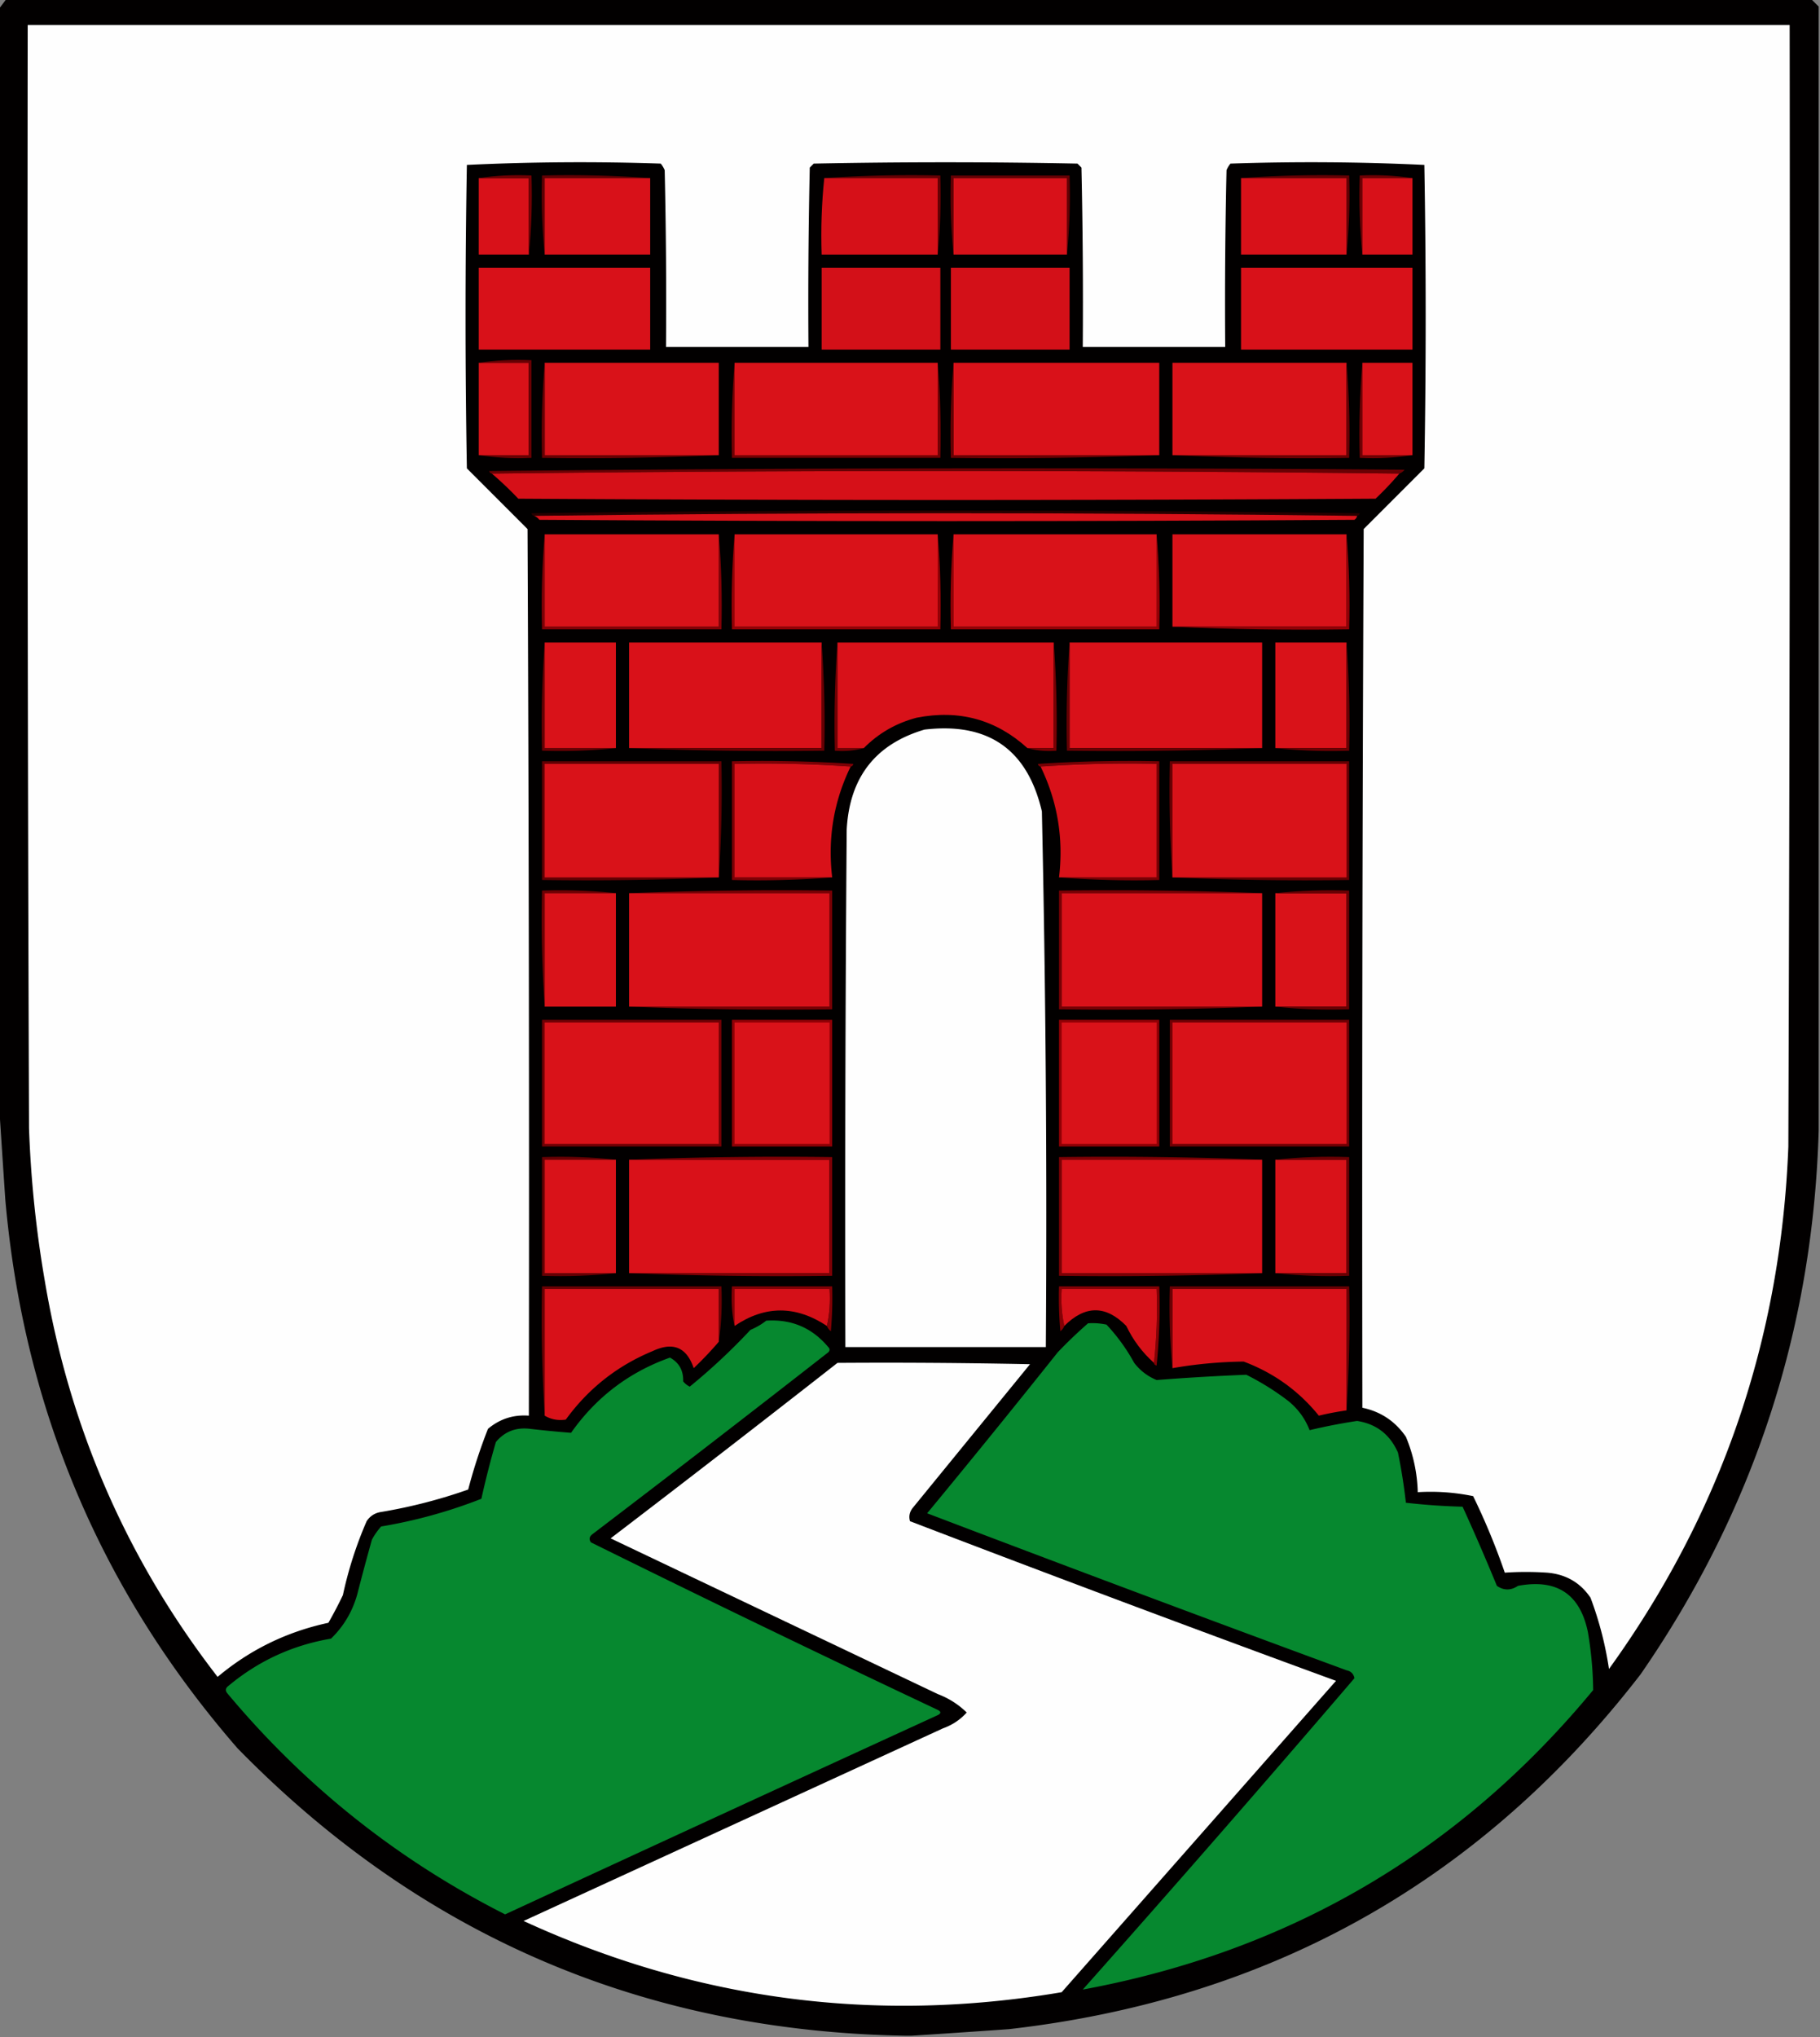 <svg xmlns="http://www.w3.org/2000/svg" width="690" height="772" style="shape-rendering:geometricPrecision;text-rendering:geometricPrecision;image-rendering:optimizeQuality;fill-rule:evenodd;clip-rule:evenodd"><rect width="100%" height="100%" fill="#808080" stroke="none"/><path style="opacity:1" fill="#020000" d="M2.5-.5h684l3 3v426c-2.199 75.429-24.699 144.096-67.5 206-60.527 78.368-140.361 123.201-239.5 134.5a5444.184 5444.184 0 0 1-37 2.5h-2c-99.626-1.691-184.126-38.024-253.5-109-51.725-59.495-81.058-128.828-88-208-.86-12.822-1.694-25.488-2.5-38V3.5a304.438 304.438 0 0 0 3-4z"/><path style="opacity:1" fill="#fefefe" d="M10.5 9.5h668c.167 141.667 0 283.334-.5 425-2.797 73.065-25.464 139.065-68 198a131.676 131.676 0 0 0-7-27c-3.892-5.761-9.392-8.927-16.5-9.5a118.983 118.983 0 0 0-16 0 257.2 257.2 0 0 0-12-29 79.712 79.712 0 0 0-21-1.5 58 58 0 0 0-4.5-21c-4.043-5.881-9.543-9.547-16.5-11-.167-111.001 0-222.001.5-333l23-23c.667-38.333.667-76.667 0-115a905.798 905.798 0 0 0-73.5-.5 9.457 9.457 0 0 0-1.5 2.5c-.5 22.33-.667 44.664-.5 67h-54c.167-22.669 0-45.336-.5-68l-1.5-1.5a2500.125 2500.125 0 0 0-100 0l-1.5 1.5c-.5 22.664-.667 45.331-.5 68h-54c.167-22.336 0-44.67-.5-67a9.457 9.457 0 0 0-1.5-2.5 905.798 905.798 0 0 0-73.5.5 3304.848 3304.848 0 0 0 0 115l23 23c.5 112 .667 224 .5 336-5.867-.433-11.034 1.234-15.5 5a201.867 201.867 0 0 0-7.5 23 197.028 197.028 0 0 1-33 8.5c-2.348.346-4.181 1.513-5.5 3.5a148.193 148.193 0 0 0-9 28 156.584 156.584 0 0 1-5.5 10.5c-15.756 3.378-29.756 10.212-42 20.5-34.283-44.277-56.117-94.277-65.5-150a428.122 428.122 0 0 1-6-58c-.5-139.333-.667-278.666-.5-418z"/><path style="opacity:.969" fill="#620004" d="M246.5 67.5h-40v29c-.994-9.82-1.327-19.82-1-30a420.86 420.86 0 0 1 41 1z"/><path style="opacity:.969" fill="#660004" d="M312.5 67.5a484.614 484.614 0 0 1 44-1c.327 10.18-.006 20.18-1 30v-29h-43z"/><path style="opacity:.969" fill="#640004" d="M404.5 96.5v-29h-43v29c-.994-9.82-1.327-19.82-1-30h45c.327 10.18-.006 20.18-1 30zM470.5 67.5a420.86 420.86 0 0 1 41-1c.327 10.18-.006 20.18-1 30v-29h-40z"/><path style="opacity:1" fill="#d81119" d="M181.5 67.5h19v29h-19v-29z"/><path style="opacity:.957" fill="#730004" d="M181.5 67.5c6.479-.99 13.146-1.324 20-1 .327 10.18-.006 20.18-1 30v-29h-19z"/><path style="opacity:1" fill="#d81119" d="M246.5 67.5v29h-40v-29h40z"/><path style="opacity:1" fill="#d61018" d="M312.5 67.5h43v29h-44c-.327-9.848.006-19.514 1-29z"/><path style="opacity:1" fill="#d81119" d="M404.5 96.5h-43v-29h43v29zM470.5 67.5h40v29h-40v-29z"/><path style="opacity:.961" fill="#6e0004" d="M535.5 67.5h-19v29c-.994-9.82-1.327-19.82-1-30 6.854-.324 13.521.01 20 1z"/><path style="opacity:1" fill="#d81119" d="M535.5 67.5v29h-19v-29h19zM181.5 101.5h65v31h-65v-31z"/><path style="opacity:1" fill="#d31018" d="M311.5 101.5h45v31h-45v-31zM360.5 101.5h45v31h-45v-31z"/><path style="opacity:1" fill="#d81119" d="M470.5 101.5h65v31h-65v-31z"/><path style="opacity:1" fill="#d91219" d="M181.5 137.5h19v35h-19v-35z"/><path style="opacity:.957" fill="#6c0004" d="M181.5 137.5c6.479-.991 13.146-1.324 20-1v37c-6.854.324-13.521-.009-20-1h19v-35h-19z"/><path style="opacity:1" fill="#d91219" d="M206.5 137.5h66v35h-66v-35z"/><path style="opacity:1" fill="#d91119" d="M361.5 137.5h78v35h-78v-35z"/><path style="opacity:1" fill="#d91219" d="M510.5 137.5v35h-66v-35h66z"/><path style="opacity:.961" fill="#730004" d="M516.5 137.5v35h19c-6.479.991-13.146 1.324-20 1-.328-12.178.005-24.178 1-36z"/><path style="opacity:1" fill="#d91219" d="M516.5 137.5h19v35h-19v-35z"/><path style="opacity:.961" fill="#6c0004" d="M206.5 137.5v35h66c-22.16.997-44.494 1.331-67 1-.328-12.178.005-24.178 1-36z"/><path style="opacity:.961" fill="#770004" d="M278.5 137.5v35h77v-35c.995 11.822 1.328 23.822 1 36h-79c-.328-12.178.005-24.178 1-36z"/><path style="opacity:1" fill="#d91219" d="M278.5 137.5h77v35h-77v-35z"/><path style="opacity:.961" fill="#6d0004" d="M361.5 137.5v35h78a1560.835 1560.835 0 0 1-79 1c-.328-12.178.005-24.178 1-36zM510.5 137.5c.995 11.822 1.328 23.822 1 36-22.506.331-44.84-.003-67-1h66v-35zM530.5 179.5a14796.199 14796.199 0 0 0-344 0c-.543-.06-.876-.393-1-1a20068.56 20068.56 0 0 1 347-.5c-.544.717-1.211 1.217-2 1.5z"/><path style="opacity:1" fill="#d61018" d="M186.5 179.5a14796.199 14796.199 0 0 1 344 0 120.087 120.087 0 0 1-9 9.5c-108.333.667-216.667.667-325 0a133.234 133.234 0 0 0-10-9.5z"/><path style="opacity:.984" fill="#290001" d="M514.5 195.5c-104-1.333-208-1.333-312 0-.543-.06-.876-.393-1-1a12328.082 12328.082 0 0 1 314 0c-.124.607-.457.94-1 1z"/><path style="opacity:1" fill="#d91119" d="M202.5 195.5c104-1.333 208-1.333 312 0-.111.617-.444 1.117-1 1.5-103 .667-206 .667-309 0-.544-.717-1.211-1.217-2-1.5z"/><path style="opacity:1" fill="#d91219" d="M510.5 202.5v35h-66v-35h66z"/><path style="opacity:.945" fill="#870007" d="M206.5 202.5v35h66v-35c.995 11.822 1.328 23.822 1 36h-68c-.328-12.178.005-24.178 1-36z"/><path style="opacity:1" fill="#d91219" d="M206.5 202.5h66v35h-66v-35z"/><path style="opacity:.945" fill="#9b0006" d="M278.5 202.5v35h77v-35c.995 11.822 1.328 23.822 1 36h-79c-.328-12.178.005-24.178 1-36z"/><path style="opacity:1" fill="#d91219" d="M278.5 202.5h77v35h-77v-35z"/><path style="opacity:.945" fill="#9b0006" d="M361.5 202.5v35h77v-35c.995 11.822 1.328 23.822 1 36h-79c-.328-12.178.005-24.178 1-36z"/><path style="opacity:1" fill="#d91219" d="M361.5 202.5h77v35h-77v-35z"/><path style="opacity:.945" fill="#990007" d="M510.5 202.5c.995 11.822 1.328 23.822 1 36-22.506.331-44.84-.003-67-1h66v-35z"/><path style="opacity:.965" fill="#6a0004" d="M206.5 243.5v40h27c-9.152.994-18.485 1.327-28 1a420.766 420.766 0 0 1 1-41z"/><path style="opacity:1" fill="#d91219" d="M206.5 243.5h27v40h-27v-40z"/><path style="opacity:1" fill="#d91119" d="M311.5 243.5v40h-73v-40h73z"/><path style="opacity:.961" fill="#760004" d="M317.5 243.5v40h10c-3.462.982-7.129 1.315-11 1a420.766 420.766 0 0 1 1-41z"/><path style="opacity:1" fill="#d81119" d="M317.5 243.5h82v40h-10c-11.91-10.826-25.91-14.66-42-11.5-7.773 2.049-14.44 5.882-20 11.5h-10v-40z"/><path style="opacity:.957" fill="#7c0004" d="M399.5 243.5a420.766 420.766 0 0 1 1 41c-3.871.315-7.538-.018-11-1h10v-40z"/><path style="opacity:1" fill="#d91119" d="M405.5 243.5h73v40h-73v-40z"/><path style="opacity:1" fill="#d91219" d="M510.5 243.5v40h-27v-40h27z"/><path style="opacity:.961" fill="#6e0004" d="M510.5 243.5a420.766 420.766 0 0 1 1 41c-9.515.327-18.848-.006-28-1h27v-40z"/><path style="opacity:1" fill="#fefefe" d="M350.5 276.5c24.176-2.844 39.01 7.489 44.5 31a7036.533 7036.533 0 0 1 1.5 203h-76c-.167-65.334 0-130.668.5-196 1.034-19.827 10.867-32.494 29.5-38z"/><path style="opacity:.961" fill="#6d0004" d="M311.5 243.5a420.766 420.766 0 0 1 1 41c-24.839.331-49.506-.002-74-1h73v-40z"/><path style="opacity:.961" fill="#6b0004" d="M405.5 243.5v40h73a1369.272 1369.272 0 0 1-74 1 420.766 420.766 0 0 1 1-41z"/><path style="opacity:.957" fill="#7d0005" d="M401.5 332.5h37v-43a484.723 484.723 0 0 0-44 1c-.543-.06-.876-.393-1-1a529.904 529.904 0 0 1 46-1v45a361.608 361.608 0 0 1-38-1z"/><path style="opacity:.957" fill="#6a0004" d="M444.5 332.5a484.723 484.723 0 0 1-1-44h68v45c-22.506.331-44.84-.003-67-1z"/><path style="opacity:.949" fill="#840006" d="M322.5 290.5a484.723 484.723 0 0 0-44-1v43h37a361.608 361.608 0 0 1-38 1v-45a529.904 529.904 0 0 1 46 1c-.124.607-.457.94-1 1z"/><path style="opacity:1" fill="#d91119" d="M322.5 290.5c-6.426 13.225-8.76 27.225-7 42h-37v-43c14.843-.329 29.51.004 44 1zM401.5 332.5c1.76-14.775-.574-28.775-7-42a484.723 484.723 0 0 1 44-1v43h-37z"/><path style="opacity:1" fill="#d91219" d="M444.5 332.5v-43h66v43h-66z"/><path style="opacity:.969" fill="#640004" d="M272.5 332.5c-22.16.997-44.494 1.331-67 1v-45h68a484.723 484.723 0 0 1-1 44z"/><path style="opacity:1" fill="#d91219" d="M272.5 332.5h-66v-43h66v43z"/><path style="opacity:.953" fill="#7f0005" d="M238.5 338.5a1482.71 1482.71 0 0 1 77-1v45a1482.71 1482.71 0 0 1-77-1h76v-43h-76z"/><path style="opacity:.953" fill="#7e0005" d="M478.5 338.5h-76v43h76a1482.71 1482.71 0 0 1-77 1v-45a1482.71 1482.71 0 0 1 77 1z"/><path style="opacity:.965" fill="#720004" d="M233.5 338.5h-27v43a484.723 484.723 0 0 1-1-44c9.515-.327 18.848.006 28 1z"/><path style="opacity:1" fill="#d91219" d="M233.5 338.5v43h-27v-43h27z"/><path style="opacity:1" fill="#d91119" d="M238.5 338.5h76v43h-76v-43zM478.5 338.5v43h-76v-43h76z"/><path style="opacity:1" fill="#d91219" d="M483.5 338.5h27v43h-27v-43z"/><path style="opacity:.961" fill="#6e0004" d="M483.5 338.5c9.152-.994 18.485-1.327 28-1v45c-9.515.327-18.848-.006-28-1h27v-43h-27z"/><path style="opacity:.949" fill="#970006" d="M277.5 386.5h38v48h-38v-48z"/><path style="opacity:1" fill="#d91219" d="M278.5 387.5h36v46h-36v-46z"/><path style="opacity:.945" fill="#980006" d="M401.5 386.5h38v48h-38v-48z"/><path style="opacity:1" fill="#d91219" d="M402.5 387.5h36v46h-36v-46z"/><path style="opacity:.957" fill="#760005" d="M205.5 386.5h68v48h-68v-48z"/><path style="opacity:1" fill="#d91219" d="M206.5 387.5h66v46h-66v-46z"/><path style="opacity:.957" fill="#760005" d="M443.5 386.5h68v48h-68v-48z"/><path style="opacity:1" fill="#d91219" d="M444.5 387.5h66v46h-66v-46z"/><path style="opacity:.965" fill="#6a0004" d="M233.5 439.5h-27v43h27c-9.152.994-18.485 1.327-28 1v-45c9.515-.327 18.848.006 28 1z"/><path style="opacity:1" fill="#d91219" d="M233.5 439.5v43h-27v-43h27z"/><path style="opacity:1" fill="#d91119" d="M238.5 439.5h76v43h-76v-43z"/><path style="opacity:.945" fill="#860006" d="M238.5 439.5a1482.71 1482.71 0 0 1 77-1v45a1482.71 1482.71 0 0 1-77-1h76v-43h-76z"/><path style="opacity:.945" fill="#830005" d="M478.5 439.5h-76v43h76a1482.71 1482.71 0 0 1-77 1v-45a1482.71 1482.71 0 0 1 77 1z"/><path style="opacity:1" fill="#d91119" d="M478.5 439.5v43h-76v-43h76z"/><path style="opacity:1" fill="#d91219" d="M483.5 439.5h27v43h-27v-43z"/><path style="opacity:.961" fill="#6e0004" d="M483.5 439.5c9.152-.994 18.485-1.327 28-1v45c-9.515.327-18.848-.006-28-1h27v-43h-27z"/><path style="opacity:.957" fill="#700004" d="M272.5 508.5v-20h-66v48a600.937 600.937 0 0 1-1-49h68c.325 7.187-.009 14.187-1 21z"/><path style="opacity:.957" fill="#880005" d="M313.5 502.5c.986-4.47 1.319-9.137 1-14h-36v14c-1-4.232-1.334-9.232-1-15h38a145.053 145.053 0 0 1-.5 17c-.717-.544-1.217-1.211-1.5-2z"/><path style="opacity:.957" fill="#8b0005" d="M437.5 516.5c.994-9.152 1.327-18.485 1-28h-36c-.319 4.863.014 9.53 1 14-.283.789-.783 1.456-1.5 2a145.053 145.053 0 0 1-.5-17h38a225.771 225.771 0 0 1-1 30c-.607-.124-.94-.457-1-1z"/><path style="opacity:.957" fill="#6f0004" d="M510.5 534.5v-46h-66v30c-.994-10.153-1.328-20.486-1-31h68a552.805 552.805 0 0 1-1 47z"/><path style="opacity:1" fill="#d81119" d="M272.5 508.5a133.234 133.234 0 0 1-9.5 10c-2.671-7.918-7.837-10.084-15.5-6.5-13.44 5.555-24.44 14.222-33 26-2.919.433-5.586-.067-8-1.5v-48h66v20z"/><path style="opacity:1" fill="#d51018" d="M313.5 502.5c-11.804-7.814-23.471-7.814-35 0v-14h36c.319 4.863-.014 9.53-1 14z"/><path style="opacity:1" fill="#d71119" d="M437.5 516.5c-4.406-3.917-7.906-8.583-10.5-14-7.759-7.903-15.592-7.903-23.5 0-.986-4.47-1.319-9.137-1-14h36c.327 9.515-.006 18.848-1 28z"/><path style="opacity:1" fill="#d81119" d="M510.5 534.5a116.349 116.349 0 0 0-10.5 2c-7.609-9.395-17.109-16.228-28.5-20.5-9.048.108-18.048.941-27 2.5v-30h66v46z"/><path style="opacity:1" fill="#06882f" d="M290.5 500.5c9.55-.64 17.383 2.693 23.5 10 .667.667.667 1.333 0 2a8933.368 8933.368 0 0 1-89.5 69c-1.083.865-1.249 1.865-.5 3A7968.226 7968.226 0 0 0 355.5 648c1.333.667 1.333 1.333 0 2a51529.196 51529.196 0 0 0-164 75.5c-40.883-20.705-76.05-48.705-105.5-84-.617-.949-.45-1.782.5-2.5 11.35-9.507 24.349-15.507 39-18 4.866-4.727 8.199-10.394 10-17a928.05 928.05 0 0 1 5.5-20.5 26.091 26.091 0 0 1 3.5-5 189.362 189.362 0 0 0 38-10.5 338.79 338.79 0 0 1 5.5-21.5c3.331-4.004 7.665-5.67 13-5a425.144 425.144 0 0 0 15.5 1.5c9.512-13.498 22.012-22.998 37.5-28.5 3.455 1.901 5.121 4.901 5 9a7.248 7.248 0 0 0 2.5 2 232.805 232.805 0 0 0 23-21.5c2.227-.941 4.227-2.108 6-3.5zM412.5 501.5c2.357-.163 4.69.003 7 .5a71.014 71.014 0 0 1 10.5 14.5c2.264 2.933 5.098 5.1 8.5 6.5a882.04 882.04 0 0 1 34-2 98.66 98.66 0 0 1 16 10c3.657 2.993 6.323 6.66 8 11a218.059 218.059 0 0 1 18-3.5c7.309 1.132 12.475 5.132 15.5 12a208.414 208.414 0 0 1 3 19 242.191 242.191 0 0 0 21.5 1.5 844.197 844.197 0 0 1 13 30c2.622 1.805 5.289 1.805 8 0 14.699-2.749 23.533 3.084 26.5 17.5a137.974 137.974 0 0 1 2 22c-50.57 61.166-115.07 98.999-193.5 113.5a8556.246 8556.246 0 0 0 103-118c-.32-1.653-1.32-2.653-3-3a15122.766 15122.766 0 0 1-159-59.5 4319.415 4319.415 0 0 0 49.5-61 176.296 176.296 0 0 1 11.5-11z"/><path style="opacity:1" fill="#fefefe" d="M317.5 516.5c24.336-.167 48.669 0 73 .5L346 571.5c-1.187 1.544-1.52 3.211-1 5A11705.055 11705.055 0 0 0 506.5 637l-104 118c-70.783 11.986-138.783 2.986-204-27l159-73c3.554-1.269 6.554-3.269 9-6-3.122-3.068-6.789-5.402-11-7l-124-59a8894.478 8894.478 0 0 0 86-66.5z"/></svg>